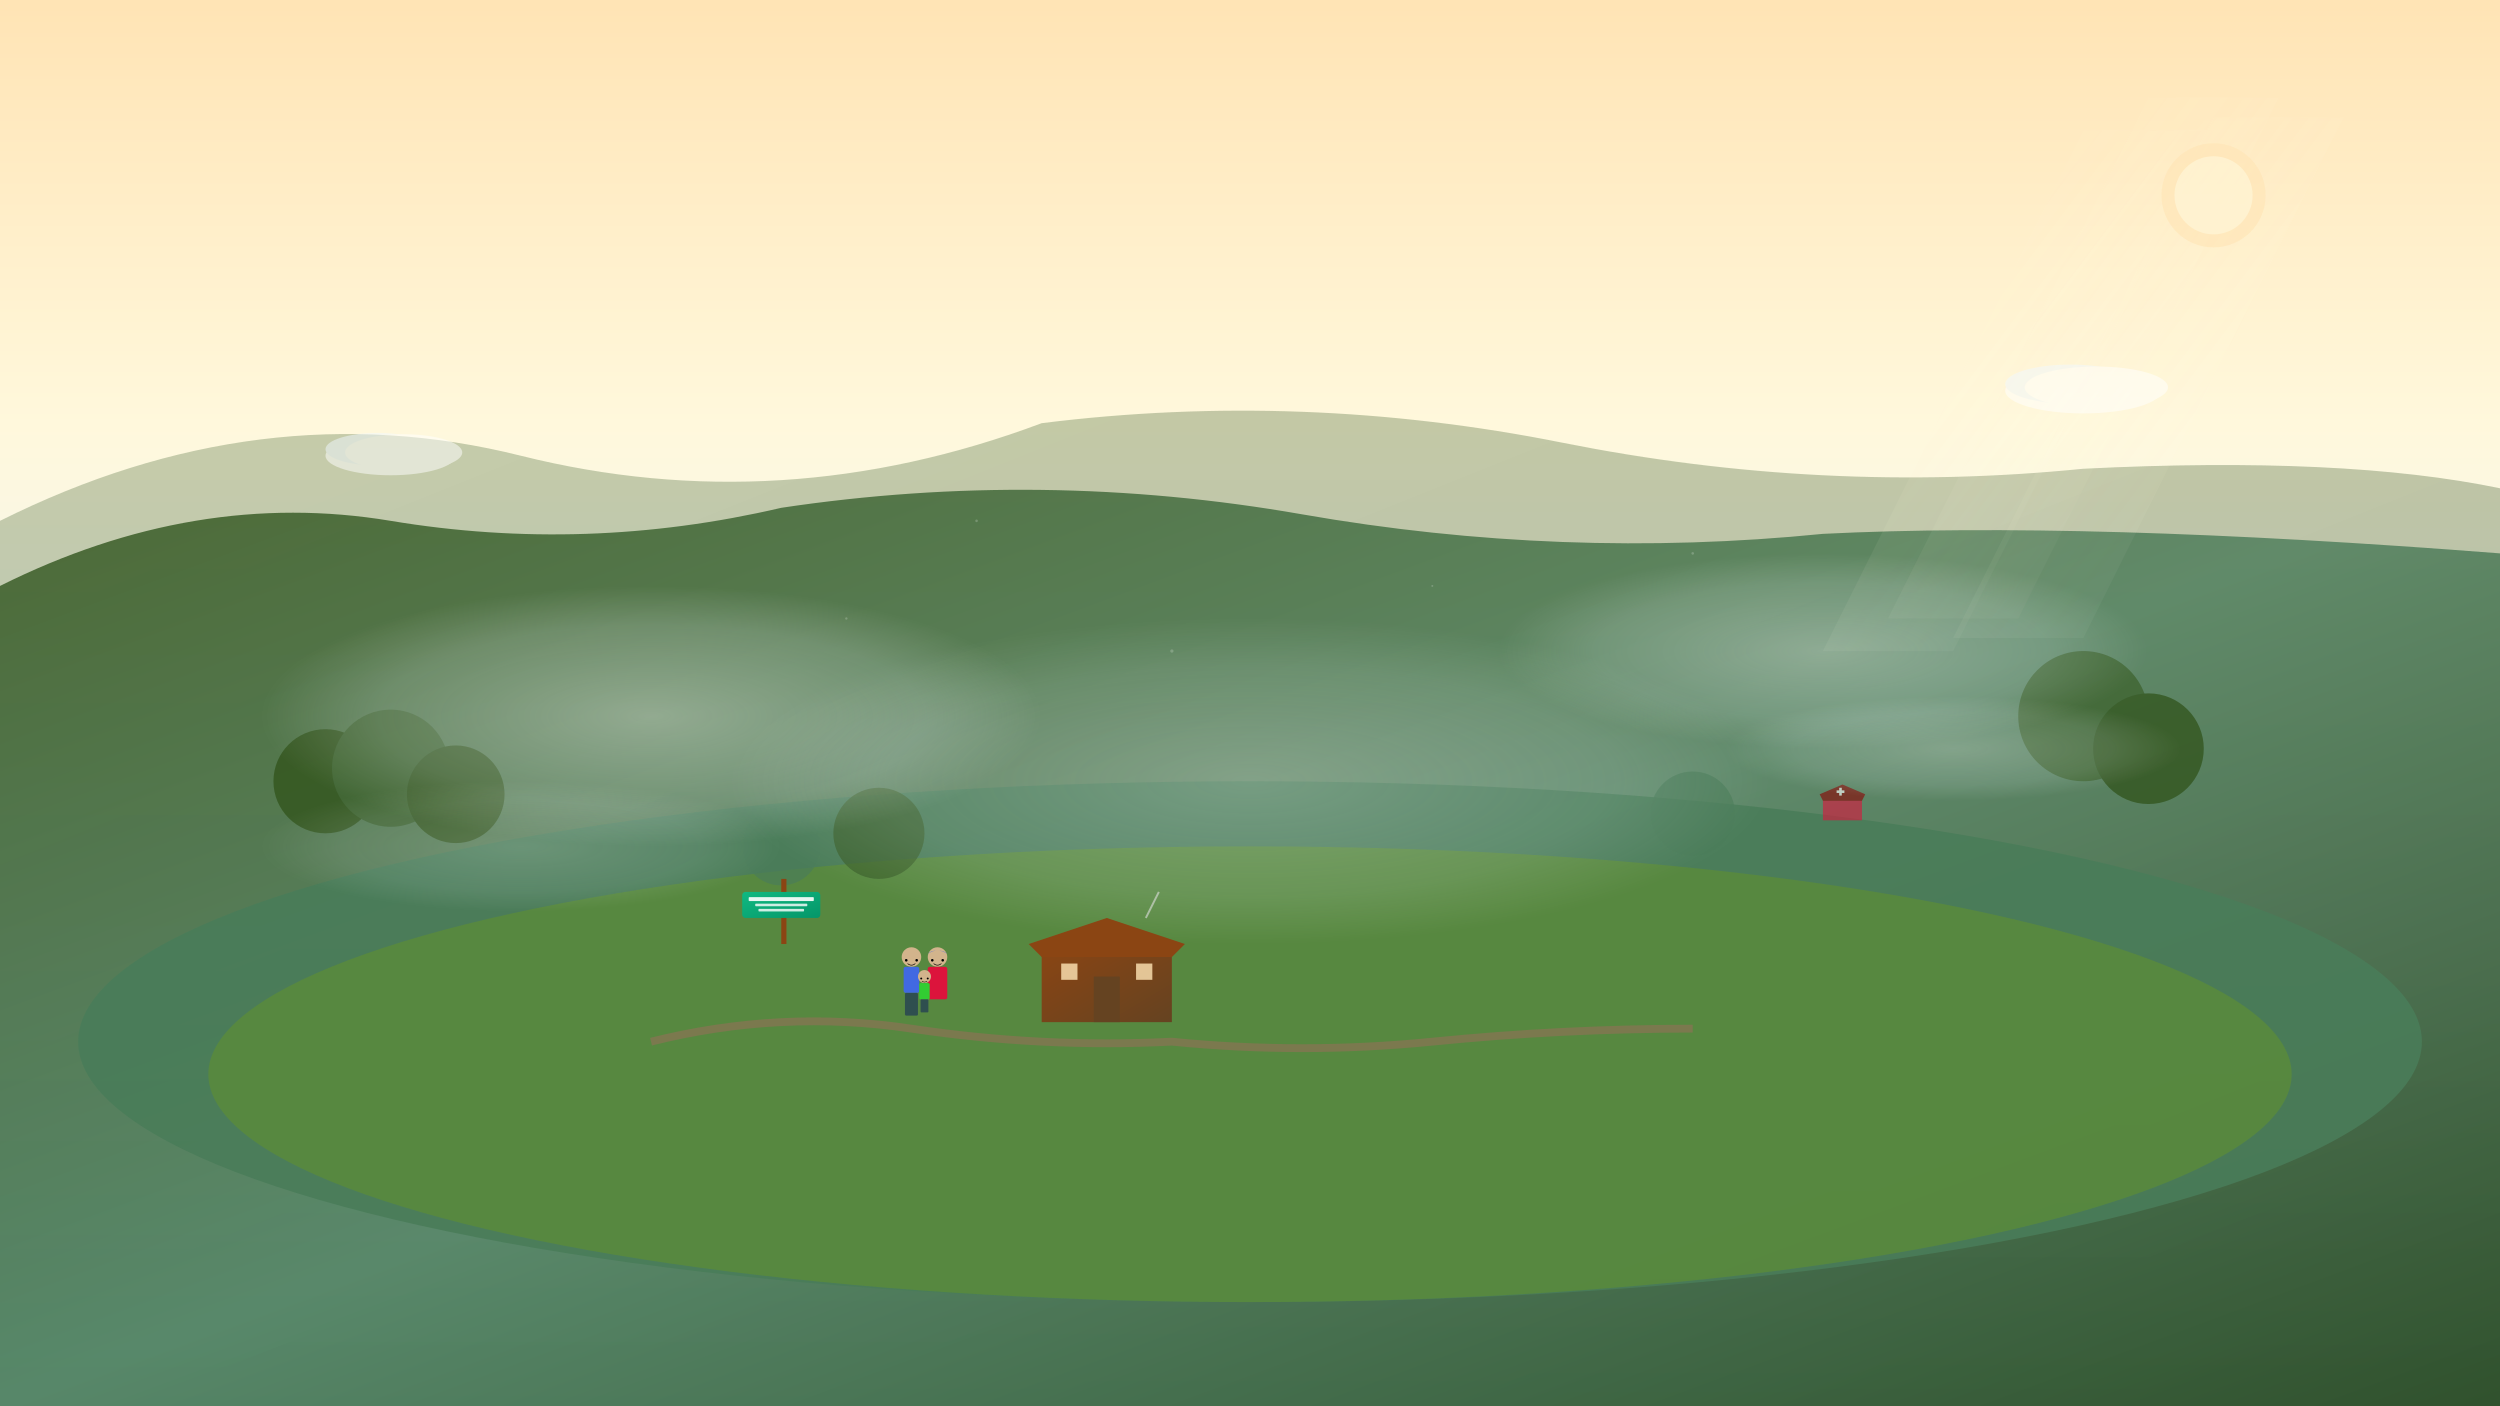 <svg width="3840" height="2160" viewBox="0 0 3840 2160" xmlns="http://www.w3.org/2000/svg">
  <defs>
    <!-- Gradients for sky and lighting -->
    <linearGradient id="skyGradient" x1="0%" y1="0%" x2="0%" y2="100%">
      <stop offset="0%" style="stop-color:#FFE4B5;stop-opacity:1" />
      <stop offset="30%" style="stop-color:#FFF8DC;stop-opacity:1" />
      <stop offset="70%" style="stop-color:#E6F3FF;stop-opacity:1" />
      <stop offset="100%" style="stop-color:#B0E0E6;stop-opacity:1" />
    </linearGradient>
    
    <!-- Mountain gradients -->
    <linearGradient id="mountainGradient1" x1="0%" y1="0%" x2="100%" y2="100%">
      <stop offset="0%" style="stop-color:#2D5016;stop-opacity:1" />
      <stop offset="50%" style="stop-color:#4A7C59;stop-opacity:1" />
      <stop offset="100%" style="stop-color:#1B3A0F;stop-opacity:1" />
    </linearGradient>
    
    <linearGradient id="mountainGradient2" x1="0%" y1="0%" x2="100%" y2="100%">
      <stop offset="0%" style="stop-color:#3A5F2A;stop-opacity:0.8" />
      <stop offset="100%" style="stop-color:#2D4A1F;stop-opacity:0.9" />
    </linearGradient>
    
    <!-- Mist and fog effects -->
    <radialGradient id="mistGradient" cx="50%" cy="50%" r="50%">
      <stop offset="0%" style="stop-color:#FFFFFF;stop-opacity:0.6" />
      <stop offset="70%" style="stop-color:#F0F8FF;stop-opacity:0.3" />
      <stop offset="100%" style="stop-color:#FFFFFF;stop-opacity:0" />
    </radialGradient>
    
    <!-- Volumetric light rays -->
    <linearGradient id="lightRay" x1="0%" y1="0%" x2="100%" y2="100%">
      <stop offset="0%" style="stop-color:#FFE4B5;stop-opacity:0.4" />
      <stop offset="50%" style="stop-color:#FFF8DC;stop-opacity:0.2" />
      <stop offset="100%" style="stop-color:#FFFFFF;stop-opacity:0" />
    </linearGradient>
    
    <!-- House and structure gradients -->
    <linearGradient id="houseGradient" x1="0%" y1="0%" x2="100%" y2="100%">
      <stop offset="0%" style="stop-color:#8B4513;stop-opacity:1" />
      <stop offset="100%" style="stop-color:#654321;stop-opacity:1" />
    </linearGradient>
    
    <!-- Safety sign gradient -->
    <linearGradient id="signGradient" x1="0%" y1="0%" x2="100%" y2="100%">
      <stop offset="0%" style="stop-color:#10B981;stop-opacity:1" />
      <stop offset="100%" style="stop-color:#059669;stop-opacity:1" />
    </linearGradient>
    
    <!-- Filters for 3D effects -->
    <filter id="shadow" x="-50%" y="-50%" width="200%" height="200%">
      <feDropShadow dx="3" dy="6" stdDeviation="4" flood-color="#000000" flood-opacity="0.3"/>
    </filter>
    
    <filter id="blur" x="-50%" y="-50%" width="200%" height="200%">
      <feGaussianBlur stdDeviation="2"/>
    </filter>
  </defs>
  
  <!-- Sky background -->
  <rect width="3840" height="2160" fill="url(#skyGradient)"/>
  
  <!-- Far mountains (background) -->
  <path d="M0 800 Q400 600 800 700 T1600 650 Q2000 600 2400 680 T3200 720 Q3600 700 3840 750 L3840 2160 L0 2160 Z" 
        fill="url(#mountainGradient2)" opacity="0.6" filter="url(#blur)"/>
  
  <!-- Mid mountains -->
  <path d="M0 900 Q300 750 600 800 T1200 780 Q1600 720 2000 790 T2800 820 Q3200 800 3840 850 L3840 2160 L0 2160 Z" 
        fill="url(#mountainGradient1)" opacity="0.8"/>
  
  <!-- Volumetric light rays from sun -->
  <g opacity="0.3">
    <path d="M3200 200 L2800 1000 L3000 1000 L3400 200 Z" fill="url(#lightRay)"/>
    <path d="M3300 150 L2900 950 L3100 950 L3500 150 Z" fill="url(#lightRay)"/>
    <path d="M3400 180 L3000 980 L3200 980 L3600 180 Z" fill="url(#lightRay)"/>
  </g>
  
  <!-- Valley floor and foreground -->
  <ellipse cx="1920" cy="1600" rx="1800" ry="400" fill="#4A7C59" opacity="0.9"/>
  <ellipse cx="1920" cy="1650" rx="1600" ry="350" fill="#5A8B3A" opacity="0.8"/>
  
  <!-- Trees and forest -->
  <g opacity="0.7">
    <!-- Background trees -->
    <circle cx="500" cy="1200" r="80" fill="#2D5016"/>
    <circle cx="600" cy="1180" r="90" fill="#3A5F2A"/>
    <circle cx="700" cy="1220" r="75" fill="#2D5016"/>
    <circle cx="3200" cy="1100" r="100" fill="#3A5F2A"/>
    <circle cx="3300" cy="1150" r="85" fill="#2D5016"/>
    
    <!-- Mid-ground trees -->
    <circle cx="1200" cy="1300" r="60" fill="#4A7C59"/>
    <circle cx="1350" cy="1280" r="70" fill="#3A5F2A"/>
    <circle cx="2600" cy="1250" r="65" fill="#4A7C59"/>
  </g>
  
  <!-- Mist layers -->
  <ellipse cx="1000" cy="1100" rx="600" ry="200" fill="url(#mistGradient)" opacity="0.6"/>
  <ellipse cx="2800" cy="1000" rx="500" ry="150" fill="url(#mistGradient)" opacity="0.5"/>
  <ellipse cx="1920" cy="1200" rx="800" ry="250" fill="url(#mistGradient)" opacity="0.4"/>
  
  <!-- Traditional H'Mong house -->
  <g transform="translate(1600, 1400)">
    <!-- House base -->
    <rect x="0" y="50" width="200" height="120" fill="url(#houseGradient)" filter="url(#shadow)"/>
    <!-- Roof -->
    <path d="M-20 50 L100 10 L220 50 L200 70 L0 70 Z" fill="#8B4513"/>
    <!-- Door -->
    <rect x="80" y="100" width="40" height="70" fill="#654321"/>
    <!-- Windows -->
    <rect x="30" y="80" width="25" height="25" fill="#FFE4B5" opacity="0.8"/>
    <rect x="145" y="80" width="25" height="25" fill="#FFE4B5" opacity="0.8"/>
    <!-- Chimney smoke -->
    <path d="M160 10 Q165 0 170 -10 Q175 -20 180 -30" stroke="#E0E0E0" stroke-width="3" fill="none" opacity="0.6"/>
  </g>
  
  <!-- H'Mong family figures -->
  <g transform="translate(1400, 1500)">
    <!-- Father figure -->
    <g transform="translate(0, 0)">
      <circle cx="0" cy="-30" r="15" fill="#D2B48C"/> <!-- Head -->
      <rect x="-12" y="-15" width="24" height="40" fill="#4169E1" rx="3"/> <!-- Traditional shirt -->
      <rect x="-10" y="25" width="20" height="35" fill="#2F4F4F" rx="2"/> <!-- Pants -->
      <circle cx="-8" cy="-25" r="2" fill="#000"/> <!-- Eye -->
      <circle cx="8" cy="-25" r="2" fill="#000"/> <!-- Eye -->
      <path d="M-6 -20 Q0 -15 6 -20" stroke="#000" stroke-width="1" fill="none"/> <!-- Smile -->
    </g>
    
    <!-- Mother figure -->
    <g transform="translate(40, 0)">
      <circle cx="0" cy="-30" r="15" fill="#D2B48C"/> <!-- Head -->
      <rect x="-15" y="-15" width="30" height="50" fill="#DC143C" rx="3"/> <!-- Traditional dress -->
      <circle cx="-8" cy="-25" r="2" fill="#000"/> <!-- Eye -->
      <circle cx="8" cy="-25" r="2" fill="#000"/> <!-- Eye -->
      <path d="M-6 -20 Q0 -15 6 -20" stroke="#000" stroke-width="1" fill="none"/> <!-- Smile -->
      <!-- Traditional headwrap -->
      <path d="M-15 -35 Q0 -45 15 -35 Q10 -40 0 -40 Q-10 -40 -15 -35" fill="#4169E1"/>
    </g>
    
    <!-- Child figure -->
    <g transform="translate(20, 20)">
      <circle cx="0" cy="-20" r="10" fill="#D2B48C"/> <!-- Head -->
      <rect x="-8" y="-10" width="16" height="25" fill="#32CD32" rx="2"/> <!-- Child shirt -->
      <rect x="-6" y="15" width="12" height="20" fill="#2F4F4F" rx="1"/> <!-- Shorts -->
      <circle cx="-5" cy="-17" r="1.5" fill="#000"/> <!-- Eye -->
      <circle cx="5" cy="-17" r="1.5" fill="#000"/> <!-- Eye -->
      <path d="M-4 -13 Q0 -10 4 -13" stroke="#000" stroke-width="0.8" fill="none"/> <!-- Smile -->
    </g>
  </g>
  
  <!-- Safety center sign -->
  <g transform="translate(1200, 1350)">
    <!-- Sign post -->
    <rect x="0" y="0" width="8" height="100" fill="#8B4513" filter="url(#shadow)"/>
    <!-- Sign board -->
    <rect x="-60" y="20" width="120" height="40" fill="url(#signGradient)" rx="5" filter="url(#shadow)"/>
    <!-- Sign text (represented as small rectangles for text areas) -->
    <rect x="-50" y="28" width="100" height="6" fill="#FFFFFF" opacity="0.9" rx="1"/>
    <rect x="-40" y="38" width="80" height="4" fill="#FFFFFF" opacity="0.8" rx="1"/>
    <rect x="-35" y="46" width="70" height="4" fill="#FFFFFF" opacity="0.8" rx="1"/>
  </g>
  
  <!-- Rescue station in distance -->
  <g transform="translate(2800, 1200)" opacity="0.6">
    <!-- Small building -->
    <rect x="0" y="20" width="60" height="40" fill="#DC143C"/>
    <path d="M-5 20 L30 5 L65 20 L60 30 L0 30 Z" fill="#8B0000"/>
    <!-- Cross symbol -->
    <rect x="25" y="10" width="4" height="12" fill="#FFFFFF"/>
    <rect x="21" y="14" width="12" height="4" fill="#FFFFFF"/>
  </g>
  
  <!-- Mountain trail -->
  <path d="M1000 1600 Q1200 1550 1400 1580 T1800 1600 Q2000 1620 2200 1600 T2600 1580" 
        stroke="#8B7355" stroke-width="12" fill="none" opacity="0.7"/>
  
  <!-- Additional mist effects for depth -->
  <ellipse cx="800" cy="1300" rx="400" ry="100" fill="url(#mistGradient)" opacity="0.3"/>
  <ellipse cx="3000" cy="1150" rx="350" ry="80" fill="url(#mistGradient)" opacity="0.4"/>
  
  <!-- Floating clouds on mountain peaks -->
  <g opacity="0.5">
    <ellipse cx="600" cy="700" rx="100" ry="30" fill="#FFFFFF"/>
    <ellipse cx="580" cy="690" rx="80" ry="25" fill="#F0F8FF"/>
    <ellipse cx="620" cy="695" rx="90" ry="28" fill="#FFFFFF"/>
    
    <ellipse cx="3200" cy="600" rx="120" ry="35" fill="#FFFFFF"/>
    <ellipse cx="3180" cy="590" rx="100" ry="30" fill="#F0F8FF"/>
    <ellipse cx="3220" cy="595" rx="110" ry="32" fill="#FFFFFF"/>
  </g>
  
  <!-- Subtle sun disk -->
  <circle cx="3400" cy="300" r="80" fill="#FFE4B5" opacity="0.8" filter="url(#blur)"/>
  <circle cx="3400" cy="300" r="60" fill="#FFF8DC" opacity="0.6"/>
  
  <!-- Additional atmospheric particles -->
  <g opacity="0.2">
    <circle cx="1500" cy="800" r="2" fill="#FFFFFF"/>
    <circle cx="2200" cy="900" r="1.5" fill="#FFFFFF"/>
    <circle cx="1800" cy="1000" r="2.5" fill="#FFFFFF"/>
    <circle cx="2600" cy="850" r="2" fill="#FFFFFF"/>
    <circle cx="1300" cy="950" r="1.8" fill="#FFFFFF"/>
  </g>
</svg>